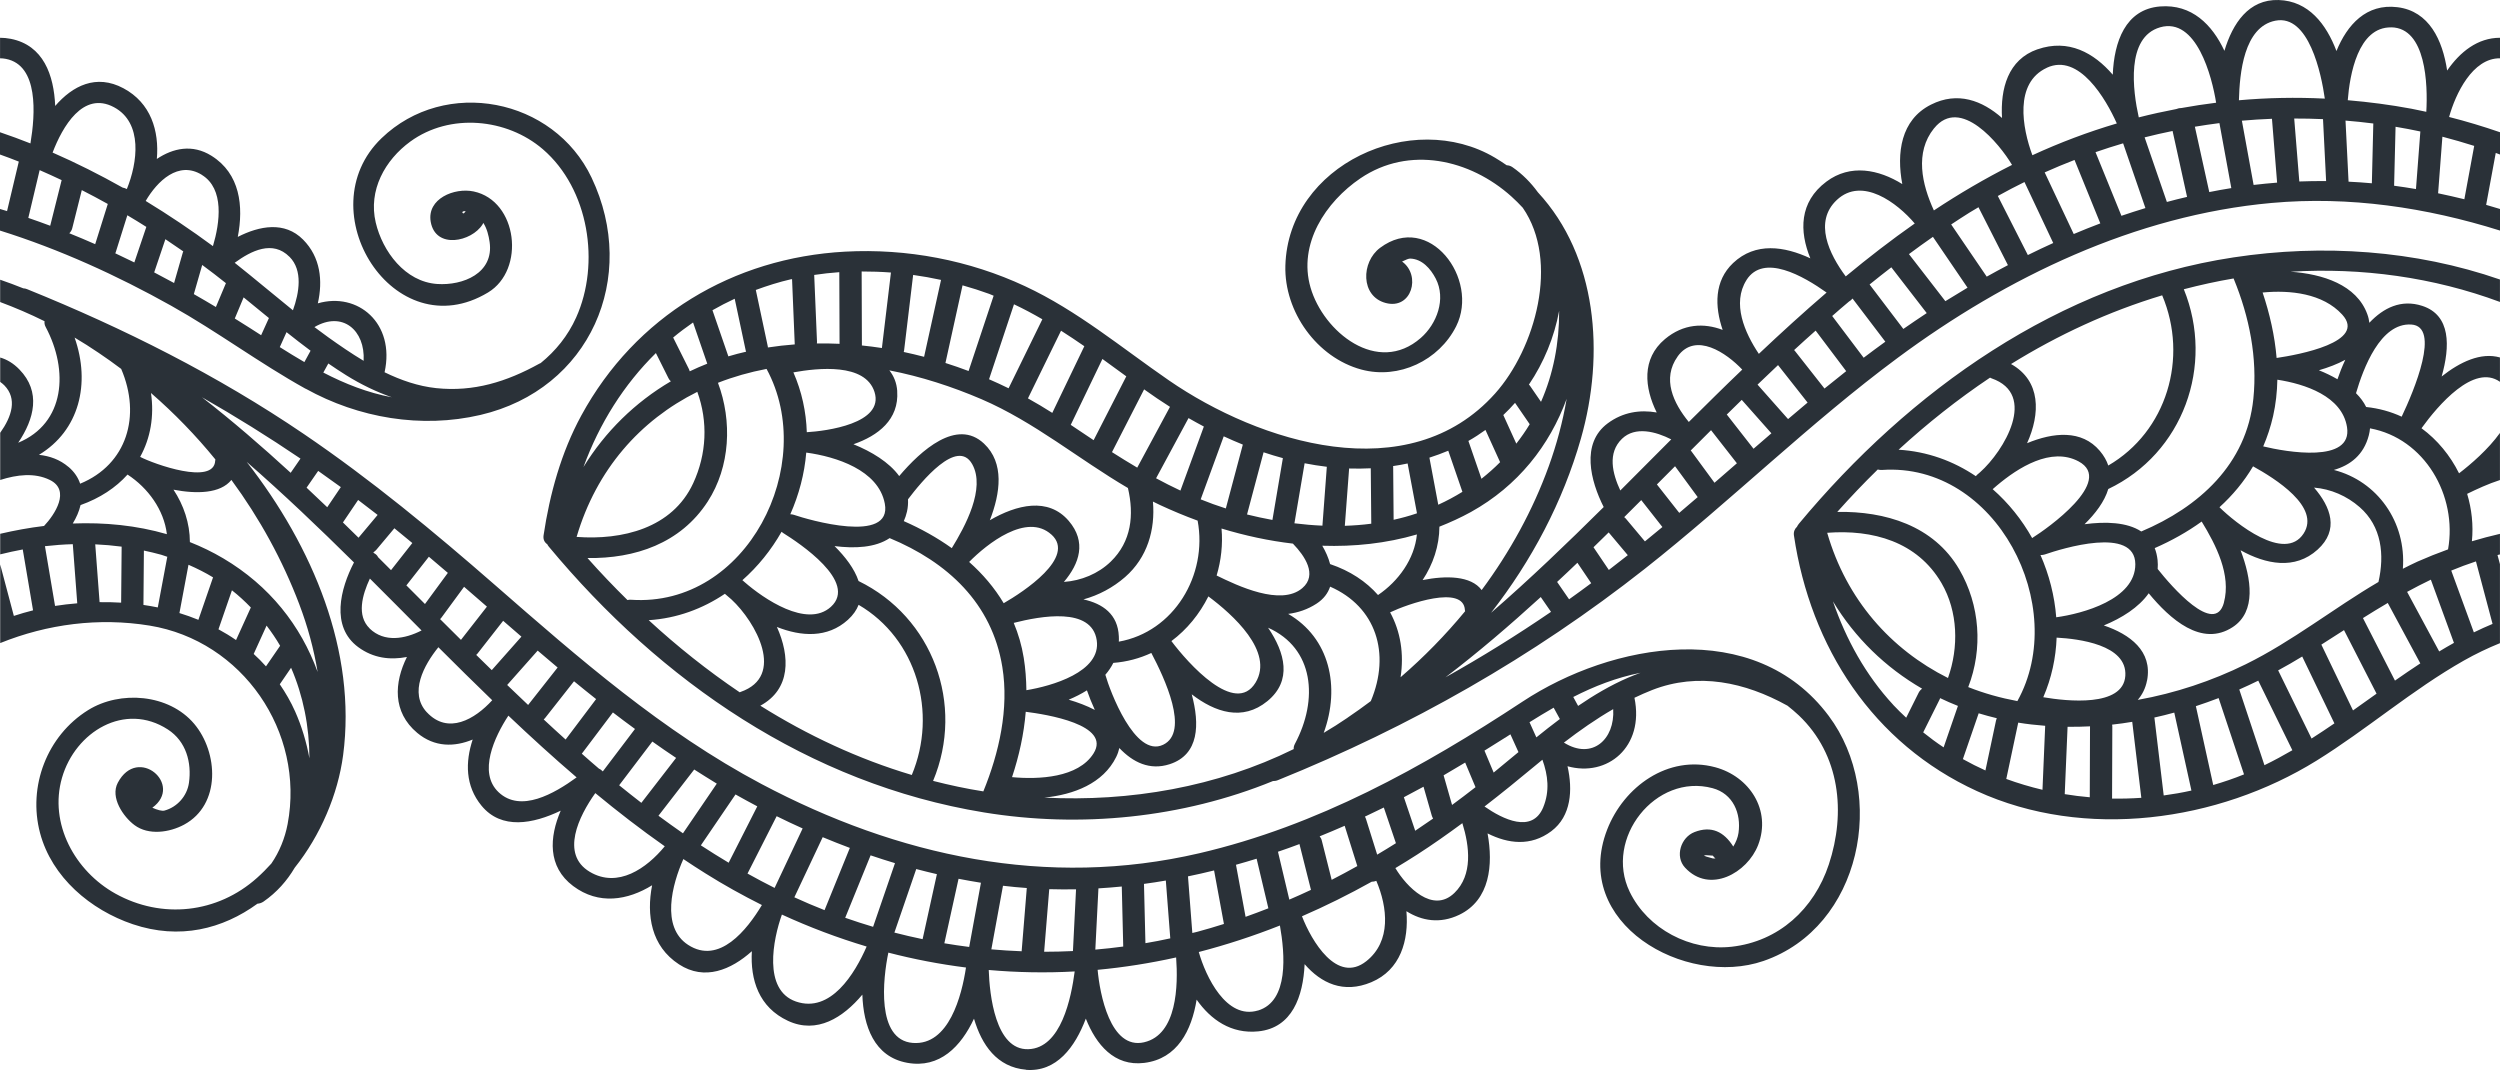 <svg width="250" height="107" viewBox="0 0 250 107" fill="none" xmlns="http://www.w3.org/2000/svg">
<path d="M179.864 52.411C179.789 52.501 179.739 52.591 179.699 52.677C179.474 52.883 179.339 53.179 179.394 53.55C181.049 64.723 187.304 74.356 197.693 79.109C208.462 84.043 221.787 82.181 231.651 76.067C236.706 72.93 241.221 68.98 246.4 66.049C247.565 65.391 248.765 64.814 249.995 64.317V56.421C249.915 56.115 249.83 55.809 249.75 55.503C249.83 55.483 249.915 55.462 249.995 55.442V53.384C249.05 53.605 248.115 53.846 247.19 54.127C247.35 52.511 247.17 50.9 246.715 49.384C247.695 48.907 248.825 48.38 249.995 48.004V43.295C248.835 44.922 247.07 46.443 245.905 47.331C245.02 45.554 243.745 43.993 242.15 42.824C243.8 40.535 247.39 36.333 249.995 38.181V35.746C248.09 35.204 246 36.193 244.165 37.648C245.02 34.637 245.09 31.515 242.22 30.586C240.116 29.903 238.346 30.782 236.936 32.278C236.901 32.007 236.846 31.73 236.736 31.434C235.671 28.473 232.256 27.394 229.056 27.173C236.146 26.736 243.35 27.725 249.995 30.195V27.951C241.52 25.014 232.266 24.387 223.367 25.737C205.928 28.378 190.954 39.059 179.864 52.406V52.411ZM201.103 36.404C205.818 33.482 210.862 31.148 216.217 29.532C218.872 35.811 216.662 43.16 210.827 46.553C210.667 46.061 210.392 45.574 209.982 45.087C208.167 42.939 205.318 43.235 202.708 44.319C204.038 41.373 204.113 38.09 201.103 36.404ZM214.707 68.056C215.272 65.105 212.987 63.428 210.382 62.545C212.167 61.812 213.867 60.753 214.872 59.327C216.987 61.892 220.167 64.758 223.287 62.7C225.636 61.15 225.146 57.887 224.057 55.026C226.586 56.431 229.491 57.019 231.761 54.961C233.926 52.998 233.096 50.719 231.406 48.761C233.076 48.892 234.691 49.6 235.961 50.709C238.181 52.642 238.461 55.493 237.846 58.198C233.356 60.828 229.271 64.111 224.577 66.425C221.167 68.106 217.522 69.316 213.777 69.989C214.222 69.467 214.552 68.839 214.702 68.051L214.707 68.056ZM204.328 69.723C205.158 67.805 205.588 65.787 205.663 63.76C205.673 63.76 205.678 63.765 205.688 63.765C207.808 63.88 212.742 64.457 212.532 67.585C212.317 70.742 206.673 70.124 204.328 69.723ZM205.623 61.732C205.458 59.583 204.913 57.47 204.048 55.503C204.193 55.508 204.338 55.493 204.478 55.447C206.168 54.865 213.517 52.576 213.532 56.421C213.547 59.95 208.232 61.37 205.633 61.727C205.633 61.727 205.628 61.727 205.623 61.727V61.732ZM230.361 53.354C228.466 56.271 223.527 52.285 221.947 50.724C223.262 49.529 224.397 48.169 225.306 46.633C227.491 47.843 232.086 50.694 230.361 53.354ZM222.392 60.266C221.477 63.644 217.122 58.615 215.767 56.898C215.787 56.607 215.792 56.311 215.757 55.999C215.707 55.558 215.612 55.161 215.472 54.81C217.157 54.072 218.737 53.189 220.167 52.155C221.602 54.499 223.137 57.5 222.387 60.266H222.392ZM203.218 53.811C202.183 51.964 200.843 50.297 199.268 48.917C199.403 48.807 199.538 48.691 199.673 48.566C201.828 46.744 205.113 44.676 207.853 46.136C211.507 48.094 204.648 52.903 203.303 53.746C203.273 53.766 203.248 53.786 203.218 53.811ZM189.859 44.972C192.733 42.337 195.788 39.917 199.003 37.764C199.053 37.789 199.098 37.814 199.153 37.834C203.788 39.445 200.408 45.087 198.008 47.225C197.913 47.306 197.808 47.391 197.718 47.471C197.663 47.517 197.623 47.567 197.583 47.617C195.343 46.106 192.728 45.142 189.859 44.972ZM183.729 51.191C185.029 49.73 186.379 48.315 187.774 46.95C187.904 46.985 188.049 47.005 188.204 46.995C199.628 46.212 206.998 60.648 201.738 70.109C200.038 69.793 198.393 69.331 196.823 68.709C198.303 64.879 198.008 60.517 195.928 56.943C193.373 52.546 188.494 51.106 183.729 51.191ZM182.719 53.279C187.264 52.933 191.728 54.157 194.153 58.313C195.808 61.16 195.888 64.733 194.798 67.8C189.084 64.939 184.644 59.965 182.719 53.279ZM189.329 70.491C186.569 67.509 184.604 63.94 183.294 60.136C185.499 63.785 188.539 66.741 192.213 68.869C192.073 68.97 191.953 69.095 191.868 69.266C191.453 70.099 191.034 70.938 190.619 71.771C190.179 71.354 189.739 70.942 189.329 70.496V70.491ZM192.318 73.241C192.868 72.142 193.413 71.043 193.963 69.944C193.988 69.898 193.998 69.858 194.013 69.813C194.593 70.094 195.183 70.35 195.793 70.591C195.318 71.977 194.843 73.357 194.363 74.737C193.658 74.27 192.978 73.768 192.318 73.236V73.241ZM196.288 75.912C196.813 74.386 197.338 72.86 197.868 71.329C198.463 71.51 199.063 71.675 199.678 71.821C199.648 71.891 199.623 71.966 199.603 72.047C199.248 73.713 198.893 75.38 198.543 77.046C197.778 76.7 197.028 76.323 196.293 75.912H196.288ZM200.628 77.894C201.028 76.017 201.428 74.14 201.823 72.263C202.718 72.413 203.618 72.508 204.518 72.579C204.428 74.712 204.338 76.845 204.248 78.979C203.018 78.688 201.808 78.326 200.623 77.894H200.628ZM206.473 79.42C206.568 77.172 206.663 74.928 206.758 72.679C207.508 72.689 208.253 72.674 209.002 72.634L208.977 79.727C208.137 79.656 207.308 79.551 206.478 79.415L206.473 79.42ZM211.207 79.852C211.217 77.453 211.227 75.053 211.232 72.654C211.232 72.584 211.222 72.524 211.212 72.463C211.887 72.388 212.562 72.298 213.227 72.182C213.227 72.192 213.227 72.202 213.227 72.212C213.527 74.732 213.832 77.257 214.132 79.782C213.157 79.847 212.177 79.877 211.202 79.857L211.207 79.852ZM216.372 79.551C216.062 76.971 215.757 74.396 215.447 71.816C215.447 71.796 215.437 71.776 215.432 71.756C216.102 71.605 216.767 71.444 217.427 71.259C217.997 73.859 218.572 76.459 219.142 79.054C218.222 79.26 217.302 79.42 216.367 79.546L216.372 79.551ZM221.322 78.497C220.747 75.872 220.167 73.241 219.587 70.616C220.352 70.365 221.112 70.094 221.862 69.808C222.707 72.348 223.557 74.893 224.402 77.438C223.397 77.849 222.367 78.196 221.322 78.502V78.497ZM226.446 76.524C225.606 73.999 224.766 71.475 223.927 68.95C224.567 68.669 225.201 68.373 225.826 68.066C226.961 70.385 228.096 72.704 229.236 75.023C228.321 75.555 227.396 76.057 226.446 76.519V76.524ZM231.156 73.854C230.041 71.58 228.931 69.311 227.816 67.037C228.631 66.596 229.436 66.134 230.221 65.652C231.296 67.881 232.366 70.109 233.441 72.338C232.686 72.855 231.926 73.362 231.156 73.854ZM235.301 71.043C234.246 68.849 233.191 66.656 232.136 64.462C232.896 63.975 233.651 63.494 234.401 63.012C235.486 65.13 236.571 67.248 237.656 69.366C236.871 69.928 236.091 70.486 235.301 71.043ZM242.03 66.34C241.181 66.897 240.336 67.474 239.496 68.061C238.431 65.978 237.361 63.89 236.296 61.807C237.121 61.29 237.941 60.783 238.776 60.296C239.861 62.314 240.946 64.327 242.035 66.345L242.03 66.34ZM243.92 65.145C242.85 63.157 241.78 61.175 240.711 59.187C241.49 58.76 242.28 58.354 243.085 57.967C243.855 60.07 244.625 62.178 245.395 64.287C244.9 64.563 244.41 64.849 243.92 65.145ZM249.26 62.389C248.625 62.655 248 62.936 247.385 63.238C246.63 61.18 245.88 59.117 245.125 57.059C245.93 56.727 246.75 56.416 247.595 56.14C248.15 58.223 248.7 60.306 249.255 62.389H249.26ZM244.81 54.935C243.77 55.312 242.75 55.718 241.76 56.155C241.261 56.376 240.776 56.632 240.286 56.878C240.646 52.2 237.736 48.114 233.386 46.995C235.041 46.518 236.371 45.489 236.881 43.536C236.946 43.295 236.981 43.059 237.001 42.834C242.47 43.842 245.76 49.565 244.805 54.94L244.81 54.935ZM226.321 44.641C226.731 43.687 227.066 42.678 227.311 41.604C227.581 40.409 227.711 39.194 227.736 37.97C230.481 38.396 234.206 39.606 234.701 42.708C235.286 46.372 228.606 45.193 226.326 44.641H226.321ZM240.171 41.669C239.076 41.162 237.881 40.831 236.616 40.7C236.371 40.198 236.021 39.736 235.601 39.32C236.321 36.87 238.026 32.258 241.126 32.453C244.1 32.639 241.415 39.049 240.166 41.669H240.171ZM233.746 37.925C233.156 37.583 232.531 37.282 231.891 37.026C232.816 36.755 233.736 36.414 234.531 35.977C234.216 36.645 233.956 37.307 233.746 37.925ZM234.221 31.459C236.726 34.205 229.856 35.475 227.661 35.796C227.476 33.573 226.966 31.354 226.261 29.251C229.011 28.99 232.276 29.331 234.221 31.459ZM223.387 27.916C224.936 31.695 225.756 35.786 225.336 39.872C224.667 46.432 219.882 50.719 214.127 53.148C212.697 52.205 210.542 52.145 208.457 52.421C209.532 51.367 210.452 50.162 210.827 48.902C218.302 45.338 221.477 36.554 218.382 28.925C220.017 28.498 221.672 28.131 223.362 27.845C223.372 27.87 223.372 27.891 223.382 27.916H223.387ZM102.589 106.982C105.659 107.238 107.514 104.693 108.583 101.862C109.608 104.457 111.433 106.661 114.423 106.29C117.748 105.883 119.163 103.032 119.663 99.965C121.083 101.978 123.118 103.408 125.822 103.137C129.227 102.796 130.312 99.639 130.462 96.416C132.107 98.309 134.332 99.393 137.127 98.223C140.062 96.993 140.887 94.032 140.642 91.121C142.176 92.084 143.991 92.406 145.921 91.482C149.011 90.001 149.326 86.463 148.756 83.341C150.806 84.37 153.066 84.666 155.131 83.12C157.136 81.614 157.286 78.984 156.751 76.624C160.72 77.739 164.46 74.702 163.445 69.778C164.025 69.502 164.615 69.236 165.22 69C169.825 67.203 174.51 68.227 178.704 70.546C178.714 70.551 178.729 70.556 178.739 70.561C179.134 70.872 179.519 71.198 179.889 71.545C184.009 75.47 184.604 81.247 182.884 86.443C181.404 90.915 177.869 94.147 173.165 94.674C169.045 95.136 164.78 92.913 162.97 89.183C160.39 83.853 165.565 77.287 171.26 78.818C173.31 79.37 174.13 81.343 173.85 83.295C173.78 83.767 173.585 84.239 173.325 84.661C173.325 84.661 173.325 84.656 173.325 84.651C172.395 83.17 171.14 82.552 169.455 83.205C168.08 83.732 167.47 85.644 168.5 86.759C170.97 89.434 174.745 87.281 175.814 84.5C177.159 80.996 174.929 77.643 171.525 76.725C166.8 75.455 162.375 78.677 160.715 82.964C157.096 92.31 168.515 98.8 176.354 96.095C186.159 92.712 188.749 79.451 182.869 71.585C175.454 61.666 161.18 64.277 152.266 70.154C142.236 76.76 131.717 82.578 119.938 85.323C104.709 88.872 89.775 85.624 76.14 78.396C66.271 73.161 57.882 65.823 49.512 58.514C43.382 53.163 37.128 47.983 30.393 43.406C21.749 37.528 12.379 32.825 2.705 28.915C2.575 28.859 2.45 28.839 2.33 28.834C1.565 28.523 0.795 28.242 0.015 27.971V30.204C1.525 30.767 3.01 31.404 4.455 32.122C4.43 32.298 4.455 32.493 4.565 32.694C6.89 37.051 6.51 42.332 1.82 44.274C3.43 41.885 4.12 39.184 1.94 36.946C1.335 36.323 0.69 35.947 0.02 35.751V38.191C0.16 38.291 0.3 38.401 0.435 38.537C1.74 39.877 1.19 41.634 0.02 43.28V47.998C1.7 47.461 3.465 47.251 4.98 47.993C7.095 49.028 5.47 51.467 4.405 52.596C2.93 52.772 1.465 53.043 0.02 53.379V55.437C0.765 55.252 1.52 55.086 2.275 54.946C2.62 56.973 2.96 59.006 3.305 61.034C2.655 61.195 2.015 61.385 1.385 61.591C0.93 59.875 0.475 58.163 0.02 56.446V64.307C4.74 62.404 9.884 61.732 14.964 62.56C24.248 64.076 30.503 73.191 28.763 82.402C28.493 83.822 27.943 85.178 27.138 86.352C26.698 86.839 26.228 87.316 25.718 87.773C21.739 91.347 16.179 91.939 11.544 89.364C7.505 87.12 4.875 82.367 6.2 77.779C7.53 73.171 12.489 70.159 16.789 72.95C18.614 74.135 19.184 76.248 18.894 78.291C18.704 79.611 17.714 80.715 16.449 81.057C16.194 81.127 15.719 80.991 15.234 80.771C18.384 78.487 13.779 74.491 11.779 78.276C10.999 79.752 12.339 81.684 13.444 82.507C14.859 83.566 16.964 83.245 18.404 82.467C22.124 80.459 21.824 75.234 19.419 72.383C16.894 69.391 12.014 69.015 8.809 71.013C4.695 73.573 2.77 78.647 4.005 83.3C5.185 87.743 9.069 91 13.279 92.421C17.964 94.002 22.264 92.903 25.748 90.368C25.948 90.358 26.153 90.293 26.348 90.162C27.683 89.238 28.703 88.074 29.473 86.769C32.063 83.516 33.793 79.435 34.313 75.51C35.678 65.17 31.308 54.694 24.669 46.187C28.358 49.404 31.908 52.792 35.398 56.245C34.038 58.861 33.038 62.66 35.823 64.713C37.328 65.823 39.028 66.023 40.693 65.697C39.423 68.247 39.223 71.194 41.722 73.287C43.462 74.742 45.447 74.707 47.267 73.954C46.527 76.203 46.517 78.582 48.152 80.57C50.147 82.999 53.307 82.392 56.072 81.067C54.937 83.712 54.732 86.663 57.312 88.601C59.876 90.528 62.781 90.026 65.211 88.526C64.631 91.512 65.106 94.614 67.901 96.436C70.461 98.103 73.106 96.983 75.186 95.121C75.02 97.977 75.876 100.728 78.805 102.088C81.695 103.428 84.31 101.762 86.235 99.463C86.34 102.59 87.405 105.677 90.715 106.279C93.979 106.877 96.109 104.628 97.399 101.867C98.169 104.477 99.684 106.726 102.614 106.972L102.589 106.982ZM171.285 85.564C171.36 85.68 171.45 85.77 171.545 85.845C171.46 85.845 171.375 85.845 171.29 85.845C170.135 85.549 170.13 85.459 171.285 85.564ZM114.413 104.227C111.018 105.01 109.973 99.343 109.763 96.983C112.418 96.733 115.038 96.316 117.613 95.744C117.818 98.534 117.723 103.464 114.408 104.227H114.413ZM125.797 101.049C122.633 101.998 120.568 97.646 119.878 95.201C122.638 94.484 125.342 93.6 127.992 92.551C128.492 95.392 128.907 100.121 125.797 101.054V101.049ZM114.398 88.39C115.128 88.295 115.853 88.179 116.583 88.054C116.728 89.981 116.878 91.909 117.028 93.836C116.203 94.017 115.378 94.178 114.543 94.318C114.498 92.34 114.448 90.363 114.398 88.385V88.39ZM112.323 94.654C111.398 94.78 110.468 94.88 109.533 94.961C109.638 92.923 109.738 90.88 109.843 88.837C110.623 88.792 111.403 88.726 112.178 88.651C112.228 90.654 112.278 92.652 112.323 94.654ZM118.798 87.637C119.673 87.457 120.543 87.261 121.408 87.045C121.738 88.827 122.063 90.614 122.393 92.396C121.508 92.677 120.613 92.943 119.713 93.184C119.553 93.229 119.393 93.259 119.233 93.299C119.088 91.412 118.943 89.519 118.798 87.632V87.637ZM93.689 87.416C93.209 89.585 92.734 91.748 92.26 93.916C91.314 93.721 90.375 93.5 89.44 93.259C90.17 91.141 90.9 89.023 91.624 86.904C92.309 87.085 92.999 87.256 93.689 87.416ZM95.854 87.878C96.599 88.024 97.344 88.154 98.094 88.275C97.704 90.413 97.309 92.551 96.919 94.695C96.089 94.589 95.259 94.469 94.434 94.328C94.909 92.18 95.379 90.031 95.854 87.883V87.878ZM100.304 88.576C101.094 88.671 101.889 88.746 102.679 88.802C102.509 90.91 102.339 93.018 102.164 95.126C101.154 95.086 100.144 95.026 99.134 94.936C99.524 92.817 99.914 90.694 100.299 88.576H100.304ZM104.919 88.917C105.814 88.942 106.709 88.947 107.604 88.932C107.499 90.99 107.394 93.048 107.294 95.106C106.334 95.151 105.374 95.176 104.414 95.176C104.584 93.088 104.754 91.005 104.924 88.917H104.919ZM136.637 96.115C133.697 98.444 131.147 94.077 130.197 91.628C132.572 90.599 134.892 89.444 137.167 88.174C137.327 88.174 137.487 88.139 137.632 88.084C138.762 90.739 139.142 94.127 136.637 96.115ZM145.441 89.294C143.261 91.402 140.642 88.661 139.537 86.809C140.277 86.362 141.017 85.91 141.746 85.439C143.281 84.45 144.771 83.396 146.236 82.317C146.956 84.636 147.296 87.497 145.441 89.294ZM154.326 80.725C153.231 83.381 150.286 81.93 148.451 80.65C150.146 79.34 151.806 77.995 153.451 76.624C153.711 76.404 153.976 76.193 154.241 75.972C154.801 77.523 154.986 79.109 154.326 80.72V80.725ZM156.391 74.26C157.971 73.046 159.6 71.906 161.32 70.912C161.505 73.944 159.205 76.027 156.391 74.26ZM157.326 69.698C159.43 68.624 161.63 67.76 164.055 67.278C163.635 67.429 163.215 67.594 162.795 67.775C161.035 68.538 159.39 69.512 157.811 70.591C157.651 70.295 157.486 69.994 157.326 69.698ZM155.366 70.767C155.571 71.143 155.781 71.52 155.986 71.901C155.191 72.499 154.406 73.111 153.636 73.738C153.406 73.231 153.181 72.729 152.951 72.222C153.756 71.721 154.556 71.229 155.366 70.767ZM150.496 73.784C150.681 73.668 150.861 73.553 151.041 73.432C151.311 74.024 151.576 74.617 151.846 75.209C151.016 75.897 150.196 76.584 149.366 77.257C149.061 76.524 148.751 75.796 148.446 75.063C149.131 74.637 149.816 74.21 150.496 73.778V73.784ZM146.516 76.253C146.861 77.071 147.206 77.894 147.551 78.718C146.776 79.32 145.996 79.917 145.206 80.495C144.926 79.506 144.641 78.522 144.361 77.533C145.086 77.111 145.801 76.685 146.521 76.253H146.516ZM142.351 78.667C142.626 79.636 142.901 80.6 143.181 81.569C143.211 81.674 143.261 81.769 143.311 81.855C142.716 82.271 142.121 82.678 141.521 83.075C141.142 81.955 140.767 80.841 140.387 79.722C141.047 79.375 141.701 79.029 142.351 78.672V78.667ZM136.487 81.664C137.122 81.368 137.752 81.062 138.382 80.751C138.787 81.94 139.187 83.13 139.592 84.319C138.972 84.711 138.347 85.092 137.717 85.464C137.342 84.279 136.972 83.09 136.602 81.905C136.572 81.815 136.537 81.739 136.492 81.664H136.487ZM131.967 83.632C132.807 83.295 133.637 82.939 134.467 82.578C134.887 83.918 135.307 85.263 135.732 86.608C134.882 87.08 134.032 87.542 133.167 87.984C132.837 86.674 132.507 85.358 132.177 84.048C132.137 83.883 132.062 83.747 131.967 83.637V83.632ZM127.802 85.173C128.522 84.927 129.237 84.676 129.952 84.405C129.952 84.415 129.952 84.425 129.952 84.435C130.332 85.951 130.717 87.472 131.097 88.987C130.382 89.324 129.657 89.65 128.932 89.961C128.552 88.365 128.177 86.769 127.797 85.173H127.802ZM123.593 86.478C124.283 86.287 124.973 86.081 125.662 85.87C126.052 87.522 126.447 89.178 126.837 90.83C126.082 91.126 125.322 91.412 124.558 91.683C124.238 89.946 123.918 88.214 123.598 86.478H123.593ZM89.5 86.312C88.77 88.435 88.04 90.558 87.31 92.682C86.375 92.406 85.445 92.1 84.52 91.778L87.06 85.534C87.87 85.81 88.685 86.071 89.505 86.317L89.5 86.312ZM84.985 84.791C84.145 86.864 83.3 88.942 82.455 91.015C81.435 90.619 80.43 90.182 79.435 89.73L82.27 83.717C83.17 84.094 84.075 84.45 84.985 84.791ZM80.265 82.844C79.33 84.826 78.395 86.809 77.46 88.792C76.545 88.335 75.645 87.853 74.751 87.356C75.721 85.444 76.695 83.531 77.665 81.619C78.525 82.046 79.39 82.452 80.265 82.844ZM75.731 80.63C74.775 82.512 73.821 84.39 72.866 86.272C71.926 85.71 71.001 85.132 70.086 84.535L73.551 79.445C74.27 79.852 75.001 80.249 75.731 80.635V80.63ZM71.681 78.361C70.551 80.018 69.426 81.674 68.296 83.331C67.471 82.758 66.656 82.171 65.846 81.574C67.036 80.033 68.231 78.492 69.421 76.951C70.171 77.423 70.916 77.904 71.676 78.361H71.681ZM67.611 75.791L64.136 80.284C63.391 79.707 62.651 79.124 61.916 78.527C63.021 77.071 64.131 75.611 65.236 74.155C66.021 74.712 66.806 75.259 67.611 75.791ZM63.496 72.9L60.281 77.141C60.171 77.031 60.051 76.931 59.896 76.865C59.316 76.379 58.752 75.872 58.181 75.37C59.216 73.994 60.251 72.619 61.291 71.244C62.016 71.806 62.756 72.353 63.496 72.895V72.9ZM59.611 69.909L56.562 73.954C55.822 73.292 55.097 72.619 54.372 71.946C54.422 71.901 54.467 71.861 54.507 71.806C55.472 70.581 56.437 69.356 57.402 68.127C58.132 68.729 58.871 69.321 59.611 69.909ZM55.762 66.751C54.777 68.001 53.797 69.251 52.812 70.496C52.107 69.833 51.412 69.166 50.717 68.498C51.732 67.349 52.752 66.204 53.767 65.06C54.432 65.627 55.097 66.189 55.762 66.751ZM44.787 57.285C44.022 58.324 43.262 59.363 42.497 60.402C41.877 59.779 41.252 59.157 40.633 58.534C40.648 58.519 40.668 58.504 40.678 58.489C41.413 57.551 42.153 56.612 42.887 55.673C43.522 56.205 44.152 56.742 44.782 57.285H44.787ZM6.85 46.694C5.99 45.961 4.98 45.599 3.895 45.484C7.925 43.059 9.079 38.366 7.46 33.758C8.27 34.24 9.069 34.742 9.849 35.274C10.624 35.791 11.374 36.333 12.119 36.891C14.134 41.589 12.699 46.443 8.015 48.37C7.815 47.768 7.445 47.195 6.85 46.688V46.694ZM4.49 54.619C5.42 54.514 6.35 54.444 7.28 54.418C7.43 56.386 7.575 58.359 7.725 60.331C6.98 60.392 6.235 60.477 5.505 60.592C5.17 58.605 4.83 56.612 4.495 54.619H4.49ZM9.529 54.434C10.409 54.474 11.289 54.549 12.164 54.664C12.149 56.532 12.129 58.399 12.114 60.266C11.399 60.221 10.679 60.206 9.959 60.216C9.814 58.288 9.669 56.361 9.524 54.434H9.529ZM14.344 60.497C14.344 60.497 14.344 60.477 14.344 60.467L14.389 55.056C14.974 55.181 15.554 55.317 16.129 55.477C16.334 55.538 16.529 55.613 16.729 55.678C16.414 57.365 16.094 59.056 15.779 60.743C15.304 60.648 14.824 60.562 14.339 60.492L14.344 60.497ZM17.944 61.3C18.244 59.694 18.549 58.083 18.849 56.476C19.709 56.853 20.534 57.264 21.304 57.736C20.814 59.152 20.329 60.567 19.839 61.983C19.219 61.732 18.589 61.501 17.939 61.305L17.944 61.3ZM21.844 62.926C21.844 62.926 21.849 62.916 21.854 62.911C22.299 61.616 22.744 60.321 23.194 59.031C23.869 59.558 24.494 60.141 25.084 60.748C24.593 61.832 24.099 62.921 23.604 64.006C23.039 63.614 22.454 63.258 21.849 62.931L21.844 62.926ZM25.369 65.396C25.799 64.452 26.228 63.504 26.658 62.56C27.148 63.208 27.608 63.875 28.013 64.578C27.543 65.266 27.068 65.953 26.598 66.636C26.208 66.199 25.799 65.787 25.369 65.396ZM30.948 75.862C30.648 74.2 30.158 72.599 29.518 71.158C29.078 70.169 28.553 69.271 27.978 68.428L29.108 66.776C30.313 69.557 30.938 72.644 30.943 75.862H30.948ZM29.943 60.467C30.763 62.625 31.383 64.899 31.763 67.198C30.088 62.57 26.958 58.575 22.324 55.834C21.244 55.196 20.129 54.659 18.989 54.208C18.984 52.315 18.369 50.513 17.349 48.967C19.644 49.409 22.039 49.369 23.139 47.993C25.948 51.813 28.258 56.01 29.943 60.462V60.467ZM16.694 53.419C13.654 52.536 10.469 52.225 7.275 52.35C7.635 51.763 7.91 51.141 8.055 50.508C9.999 49.816 11.579 48.767 12.754 47.456C14.799 48.792 16.394 50.97 16.689 53.419H16.694ZM14.014 45.69C15.049 43.817 15.434 41.624 15.099 39.3C17.434 41.328 19.589 43.551 21.539 45.946C21.529 45.986 21.519 46.031 21.519 46.076C21.389 48.561 15.374 46.397 14.019 45.69H14.014ZM20.174 39.711C23.539 41.634 26.833 43.682 30.048 45.86C29.723 46.332 29.393 46.809 29.068 47.281C26.193 44.645 23.249 42.096 20.174 39.706V39.711ZM30.658 48.767C31.043 48.204 31.428 47.647 31.818 47.09C32.578 47.622 33.333 48.164 34.083 48.711C33.628 49.384 33.178 50.056 32.723 50.724C32.038 50.066 31.353 49.414 30.658 48.767ZM34.293 52.245C34.798 51.497 35.308 50.744 35.813 49.996C36.468 50.488 37.118 50.99 37.763 51.492C37.128 52.25 36.488 53.008 35.853 53.771C35.333 53.259 34.813 52.752 34.293 52.245ZM37.798 55.698C37.723 55.543 37.593 55.417 37.423 55.327C37.393 55.297 37.363 55.267 37.328 55.237C37.433 55.166 37.538 55.091 37.623 54.991C38.228 54.268 38.833 53.545 39.438 52.827C40.043 53.314 40.638 53.806 41.233 54.303C40.523 55.206 39.813 56.11 39.103 57.014C38.668 56.577 38.233 56.14 37.793 55.703L37.798 55.698ZM36.968 62.846C35.643 61.561 36.223 59.498 36.988 57.857C38.718 59.578 40.438 61.315 42.157 63.047C40.488 63.9 38.438 64.272 36.963 62.851L36.968 62.846ZM44.012 61.913C44.062 61.867 44.112 61.812 44.152 61.752C44.902 60.728 45.652 59.704 46.407 58.68C47.167 59.343 47.932 60 48.692 60.663C47.827 61.772 46.962 62.876 46.097 63.986C45.402 63.298 44.707 62.605 44.012 61.913ZM50.312 62.078C50.922 62.605 51.532 63.137 52.142 63.664C51.152 64.779 50.167 65.893 49.177 67.012C48.657 66.505 48.137 65.998 47.622 65.491C47.667 65.451 47.712 65.411 47.752 65.356L50.317 62.078H50.312ZM42.682 71.229C40.883 69.286 42.392 66.51 43.837 64.723C45.622 66.505 47.412 68.277 49.222 70.024C47.492 71.921 44.807 73.507 42.682 71.224V71.229ZM49.857 79.22C47.777 77.252 49.452 73.678 50.837 71.565C53.067 73.678 55.332 75.746 57.661 77.739C55.427 79.36 52.067 81.308 49.857 79.22ZM58.971 87.18C56.022 85.419 57.886 81.609 59.531 79.31C61.776 81.167 64.081 82.949 66.476 84.63C64.671 86.829 61.786 88.862 58.971 87.18ZM68.806 94.484C66.066 92.702 67.216 88.425 68.336 85.906C69.071 86.397 69.806 86.879 70.556 87.346C72.386 88.496 74.27 89.54 76.19 90.503C74.716 92.963 71.921 96.517 68.806 94.484ZM79.59 100.151C76.265 98.996 77.315 93.906 78.19 91.457C80.945 92.722 83.775 93.791 86.665 94.654C85.485 97.355 83.07 101.355 79.59 100.151ZM91.275 104.292C87.59 103.996 88.3 97.832 88.835 95.262C91.385 95.924 93.979 96.421 96.599 96.752C96.179 99.533 94.904 104.578 91.275 104.292ZM98.874 96.999C101.719 97.249 104.589 97.305 107.469 97.144C107.124 99.749 106.129 104.819 102.829 104.919C99.529 105.025 98.954 99.443 98.874 96.999ZM30.573 38.873C35.863 41.809 42.142 42.874 48.047 41.493C58.992 38.933 63.901 27.745 59.156 17.761C55.372 9.8 44.532 7.682 38.153 13.821C30.673 21.019 39.383 34.928 48.807 29.246C52.562 26.982 51.772 20.085 47.372 19.147C45.447 18.735 42.667 19.869 43.072 22.183C43.557 24.954 47.167 24.176 48.252 22.445C48.287 22.394 48.307 22.339 48.332 22.289C48.697 22.856 48.867 23.549 48.962 24.206C49.407 27.328 46.292 28.573 43.717 28.398C40.508 28.182 38.253 25.14 37.573 22.254C36.813 19.031 38.493 16.005 41.038 14.152C44.982 11.281 50.677 11.823 54.287 14.925C58.901 18.896 60.046 26.355 57.617 31.745C56.792 33.583 55.557 35.099 54.067 36.308C54.022 36.328 53.977 36.343 53.932 36.368C50.667 38.175 47.367 39.209 43.617 38.813C41.822 38.622 40.098 38.025 38.458 37.227C39.543 32.318 35.768 29.171 31.783 30.335C32.293 28.081 32.058 25.722 30.308 23.96C28.463 22.098 25.938 22.585 23.779 23.689C24.369 20.632 24.019 17.365 21.139 15.573C19.234 14.388 17.309 14.81 15.684 15.894C15.929 13.088 15.089 10.292 12.344 8.827C9.609 7.366 7.255 8.586 5.52 10.594C5.39 7.507 4.345 4.525 1.075 3.882C0.705 3.812 0.35 3.777 0.005 3.777V5.83C0.2 5.83 0.395 5.85 0.6 5.89C3.87 6.538 3.535 11.417 3.045 14.343C2.04 13.941 1.025 13.575 0 13.224V15.452C0.63 15.678 1.255 15.909 1.88 16.16C1.49 17.811 1.1 19.458 0.705 21.109C0.47 21.034 0.235 20.969 0 20.898V23.057C5.955 24.924 11.704 27.544 17.114 30.571C21.714 33.146 25.958 36.323 30.563 38.878L30.573 38.873ZM46.567 21.114C46.517 21.165 46.472 21.225 46.432 21.29C46.317 21.471 45.992 21.084 46.567 21.114ZM34.618 37.523C36.123 38.462 37.648 39.189 39.183 39.727C36.758 39.275 34.503 38.381 32.333 37.257C32.498 36.956 32.663 36.65 32.833 36.348C33.418 36.75 34.013 37.146 34.618 37.523ZM27.978 34.712C28.203 34.215 28.428 33.718 28.653 33.216C29.448 33.849 30.248 34.471 31.058 35.073L30.438 36.208C29.608 35.726 28.788 35.224 27.973 34.707L27.978 34.712ZM36.363 36.082C35.128 35.344 33.943 34.526 32.818 33.723C32.353 33.392 31.898 33.051 31.443 32.709C34.238 31.068 36.533 33.015 36.363 36.082ZM26.893 31.801C26.633 32.373 26.373 32.945 26.113 33.522C25.738 33.282 25.363 33.041 24.988 32.8C24.488 32.478 23.984 32.167 23.479 31.851C23.774 31.143 24.069 30.44 24.363 29.738C25.203 30.425 26.048 31.113 26.888 31.801H26.893ZM28.953 25.682C30.298 27.037 29.928 29.271 29.293 31.028C27.343 29.457 25.433 27.835 23.469 26.279C25.123 25.07 27.273 23.99 28.948 25.682H28.953ZM20.194 17.495C22.444 18.891 21.999 22.244 21.294 24.613C19.124 23.012 16.879 21.501 14.569 20.095C15.719 18.123 17.844 16.03 20.194 17.49V17.495ZM5.26 15.257C6.24 12.687 8.3 9.068 11.394 10.719C14.319 12.28 13.749 16.296 12.684 18.906C12.554 18.835 12.409 18.785 12.264 18.76C9.989 17.48 7.65 16.301 5.26 15.257ZM2.83 21.792C3.21 20.201 3.585 18.605 3.965 17.013C4.705 17.335 5.435 17.666 6.165 18.012C5.78 19.533 5.4 21.054 5.02 22.575C4.295 22.304 3.57 22.043 2.835 21.792H2.83ZM6.935 23.323C7.07 23.187 7.175 23.027 7.225 22.821C7.545 21.551 7.865 20.281 8.18 19.011C9.054 19.458 9.919 19.915 10.779 20.396C10.359 21.737 9.939 23.077 9.519 24.417C8.664 24.041 7.8 23.674 6.935 23.328V23.323ZM11.529 25.326C11.544 25.291 11.564 25.26 11.574 25.22C11.959 23.985 12.349 22.756 12.734 21.526C13.374 21.902 14.004 22.294 14.634 22.69C14.234 23.875 13.834 25.06 13.434 26.244C12.804 25.933 12.169 25.627 11.529 25.331V25.326ZM15.414 27.243C15.414 27.243 15.424 27.223 15.429 27.208C15.799 26.114 16.169 25.014 16.539 23.92C17.139 24.322 17.739 24.728 18.329 25.14C18.314 25.18 18.294 25.22 18.279 25.26C17.989 26.274 17.699 27.288 17.409 28.302C16.749 27.941 16.079 27.584 15.414 27.238V27.243ZM20.219 26.495C21.024 27.082 21.809 27.695 22.594 28.317C22.594 28.327 22.584 28.337 22.579 28.347C22.249 29.13 21.919 29.918 21.589 30.701C20.859 30.265 20.124 29.833 19.384 29.412C19.664 28.443 19.939 27.469 20.219 26.5V26.495ZM203.753 4.927C200.788 5.956 200.028 8.887 200.203 11.798C198.228 10.061 195.773 9.113 193.098 10.463C190.069 11.984 189.644 15.312 190.229 18.409C187.879 16.948 185.039 16.361 182.634 18.168C179.904 20.216 179.934 23.137 181.034 25.833C178.434 24.623 175.549 24.191 173.315 26.299C171.41 28.101 171.465 30.631 172.265 32.99C170.385 32.278 168.34 32.368 166.495 33.909C164.135 35.887 164.45 38.783 165.67 41.247C164 40.956 162.295 41.207 160.78 42.327C158.056 44.339 159.06 48.119 160.37 50.704C156.706 54.338 152.991 57.912 149.106 61.28C153.161 56.085 156.291 50.172 158.09 43.862C160.505 35.405 159.72 25.632 153.791 19.232C153.091 18.268 152.246 17.41 151.246 16.717C151.056 16.587 150.861 16.532 150.671 16.526C150.291 16.265 149.906 16.009 149.496 15.769C141.187 10.839 128.822 16.481 128.537 26.565C128.407 31.178 131.697 35.761 136.137 36.956C139.892 37.965 143.906 36.047 145.621 32.619C147.976 27.901 142.911 21.119 138.007 24.784C136.107 26.204 136.042 29.617 138.557 30.295C141.177 31.003 142.131 27.534 140.207 26.154C140.567 25.973 140.877 25.853 141.012 25.858C142.211 25.888 143.066 26.882 143.571 27.855C144.631 29.898 143.681 32.393 142.081 33.793C137.757 37.578 132.332 33.186 131.052 28.749C129.792 24.387 132.572 20.186 136.042 17.832C140.912 14.534 147.001 15.929 151.141 19.649C151.546 20.01 151.916 20.387 152.276 20.773C155.991 26.144 153.516 34.868 149.511 39.35C140.857 49.023 125.917 44.259 116.888 38.035C112.168 34.782 107.739 31.063 102.509 28.623C96.919 26.013 90.675 24.829 84.51 25.165C73.291 25.777 63.541 31.62 58.132 41.548C56.117 45.248 54.977 49.389 54.357 53.535C54.297 53.952 54.462 54.248 54.727 54.423C54.767 54.504 54.812 54.584 54.877 54.659C66.076 68.142 80.9 78.376 98.394 81.242C108.044 82.823 118.223 81.81 127.297 78.105C127.452 78.11 127.622 78.085 127.792 78.015C140.997 72.679 153.286 65.702 164.48 56.883C173.11 50.077 180.954 42.316 189.789 35.771C200.683 27.7 213.542 21.526 227.151 20.296C234.926 19.593 242.62 20.743 250 23.057V20.898C249.54 20.763 249.08 20.617 248.615 20.487C248.935 18.755 249.255 17.023 249.575 15.292C249.72 15.342 249.855 15.402 250 15.452V13.224C248.325 12.646 246.63 12.134 244.91 11.698C245.545 9.399 247.25 5.8 250 5.83V3.777C247.76 3.777 245.995 5.198 244.715 7.055C244.255 4.018 242.925 1.112 239.746 0.72C236.626 0.334 234.716 2.482 233.646 5.102C232.631 2.427 230.866 0.093 227.861 0.002C224.867 -0.088 223.262 2.342 222.442 5.082C221.217 2.472 219.187 0.394 216.007 0.645C212.527 0.926 211.407 4.204 211.277 7.471C209.387 5.273 206.838 3.862 203.753 4.932V4.927ZM204.683 6.774C207.908 5.278 210.597 9.916 211.682 12.345C208.807 13.194 205.988 14.258 203.238 15.523C202.228 12.792 201.403 8.295 204.683 6.779V6.774ZM224.187 12.069C225.186 11.979 226.191 11.919 227.196 11.879C227.366 14.007 227.541 16.135 227.711 18.263C226.926 18.323 226.141 18.404 225.361 18.494C224.966 16.351 224.577 14.207 224.187 12.064V12.069ZM223.132 18.81C222.392 18.926 221.657 19.061 220.927 19.207C220.447 17.029 219.967 14.85 219.487 12.672C220.302 12.536 221.122 12.416 221.942 12.31C222.337 14.479 222.737 16.647 223.132 18.815V18.81ZM193.408 12.832C196.038 9.57 199.963 14.403 201.203 16.491C198.503 17.852 195.903 19.378 193.388 21.044C192.193 18.439 191.454 15.252 193.403 12.832H193.408ZM183.689 19.99C186.214 17.631 189.724 20.286 191.474 22.349C189.104 24.011 186.809 25.787 184.574 27.64C182.919 25.416 181.344 22.178 183.689 19.99ZM174.645 28.006C176.354 25.311 180.334 27.605 182.659 29.256C180.344 31.244 178.094 33.297 175.884 35.385C174.47 33.276 173.175 30.33 174.65 28.006H174.645ZM167.765 35.641C169.555 33.161 172.655 35.299 174.225 36.961C173.33 37.819 172.435 38.682 171.555 39.551C170.66 40.424 169.77 41.308 168.88 42.196C167.34 40.319 166.17 37.864 167.77 35.641H167.765ZM162.2 43.877C163.525 42.598 165.595 43.16 167.125 43.938C165.425 45.639 163.73 47.346 162.03 49.048C161.235 47.336 160.735 45.293 162.2 43.877ZM146.491 61.004C146.491 61.049 146.506 61.084 146.511 61.124C144.551 63.504 142.381 65.717 140.057 67.725C140.417 65.381 140.052 63.142 139.012 61.235C140.767 60.397 146.361 58.434 146.491 61.009V61.004ZM110.553 67.524C110.553 67.524 110.543 67.494 110.533 67.479C110.848 67.113 111.118 66.721 111.333 66.289C112.693 66.184 113.968 65.838 115.133 65.296C116.443 67.78 118.998 73.191 116.313 74.476C113.498 75.821 110.983 69.055 110.548 67.519L110.553 67.524ZM109.353 75.344C107.824 77.779 103.869 77.965 101.204 77.714C101.909 75.591 102.394 73.397 102.574 71.178C104.624 71.439 111.168 72.463 109.353 75.344ZM109.483 70.993C108.683 70.576 107.779 70.235 106.869 69.969C107.509 69.703 108.124 69.391 108.693 69.035C108.908 69.647 109.173 70.32 109.483 70.993ZM102.639 69.02C102.624 67.941 102.549 66.862 102.374 65.782C102.174 64.538 101.829 63.378 101.374 62.289C104.034 61.611 109.168 60.658 109.673 64.026C110.148 67.203 105.124 68.613 102.639 69.02ZM117.138 64.111C118.703 62.947 119.958 61.395 120.838 59.639C123.243 61.431 127.442 65.165 125.552 68.267C123.508 71.615 118.808 66.33 117.143 64.111H117.138ZM111.883 64.166C111.893 63.99 111.893 63.815 111.883 63.634C111.788 61.426 110.283 60.367 108.343 59.94C109.868 59.523 111.298 58.76 112.503 57.711C114.743 55.759 115.538 52.963 115.293 50.157C115.528 50.272 115.763 50.393 116.003 50.503C117.228 51.07 118.483 51.597 119.763 52.064C120.783 57.52 117.393 63.187 111.878 64.166H111.883ZM74.266 58.047C74.266 58.047 74.246 58.032 74.236 58.022C75.79 56.652 77.12 55.001 78.155 53.179C78.205 53.224 78.26 53.264 78.32 53.304C79.875 54.278 85.835 58.198 83.085 60.688C80.69 62.851 76.34 59.855 74.451 58.203C74.41 58.168 74.371 58.133 74.331 58.098C74.311 58.078 74.29 58.057 74.27 58.042L74.266 58.047ZM90.38 52.114C90.51 51.823 90.62 51.507 90.7 51.156C90.794 50.729 90.82 50.322 90.8 49.931C92.129 48.174 95.734 43.752 97.224 46.422C98.579 48.842 96.514 52.647 95.179 54.815C93.699 53.756 92.075 52.857 90.385 52.114H90.38ZM89.725 39.114C89.665 38.266 89.375 37.588 88.935 37.036C92.1 37.653 95.194 38.652 98.154 39.922C103.444 42.201 107.864 45.915 112.793 48.802C113.423 51.487 113.148 54.152 111.078 56.16C109.823 57.375 108.119 58.073 106.389 58.193C107.949 56.351 108.673 54.198 106.879 52.094C104.819 49.685 101.664 50.468 98.984 52.024C100.039 49.309 100.459 46.297 98.399 44.359C95.679 41.8 92.085 45.052 89.92 47.607C88.905 46.212 87.15 45.157 85.345 44.425C87.81 43.571 89.915 41.96 89.72 39.114H89.725ZM80.68 43.22C80.615 41.182 80.18 39.154 79.34 37.237C81.795 36.795 86.52 36.283 87.45 39.194C88.455 42.362 82.585 43.11 80.68 43.22ZM80.655 45.263C83.55 45.66 87.84 46.98 88.48 50.358C89.255 54.449 80.79 51.964 79.385 51.482C79.265 51.442 79.145 51.427 79.03 51.427C79.895 49.474 80.45 47.381 80.625 45.258C80.635 45.258 80.645 45.268 80.655 45.268V45.263ZM105.149 53.46C107.639 55.724 102.329 59.192 100.369 60.321C99.444 58.77 98.269 57.395 96.914 56.195C98.684 54.398 102.674 51.216 105.149 53.465V53.46ZM134.912 46.849C135.632 46.874 136.357 46.864 137.077 46.829C137.092 48.676 137.107 50.523 137.127 52.37C136.252 52.486 135.367 52.551 134.482 52.581C134.622 50.669 134.767 48.761 134.912 46.849ZM132.242 52.566C131.307 52.526 130.372 52.446 129.442 52.33C129.782 50.333 130.122 48.33 130.462 46.327C131.202 46.473 131.942 46.588 132.682 46.678C132.537 48.641 132.387 50.604 132.242 52.566ZM139.312 46.658C139.312 46.658 139.312 46.623 139.307 46.608C139.792 46.538 140.277 46.453 140.762 46.347C141.072 48.009 141.382 49.665 141.697 51.326C141.682 51.331 141.666 51.337 141.651 51.346C140.902 51.602 140.137 51.808 139.362 51.979C139.347 50.202 139.332 48.43 139.317 46.658H139.312ZM142.941 45.765C143.571 45.564 144.201 45.333 144.826 45.072C145.296 46.443 145.771 47.813 146.241 49.183C145.476 49.655 144.676 50.087 143.826 50.473C143.531 48.902 143.236 47.336 142.941 45.765ZM128.287 45.815C127.937 47.873 127.587 49.936 127.242 51.994C126.382 51.838 125.537 51.653 124.703 51.447L126.357 45.228C126.997 45.444 127.642 45.639 128.292 45.815H128.287ZM121.663 57.551C122.113 56.045 122.293 54.449 122.153 52.852C124.493 53.565 126.887 54.082 129.297 54.363C129.312 54.383 129.322 54.398 129.342 54.418C130.432 55.548 131.797 57.48 130.227 58.816C128.082 60.642 123.738 58.569 121.663 57.551ZM133.012 56.411C132.847 55.779 132.567 55.151 132.227 54.574C135.427 54.679 138.617 54.343 141.691 53.445C141.452 55.899 139.842 58.123 137.802 59.503C136.617 58.153 135.012 57.084 133.017 56.411H133.012ZM153.001 38.577C152.971 38.532 152.926 38.502 152.891 38.462C154.386 36.248 155.426 33.723 155.916 31.078C155.931 34.341 155.316 37.422 154.101 40.183C153.736 39.646 153.366 39.114 152.996 38.577H153.001ZM156.666 39.877C156.271 42.206 155.651 44.48 154.881 46.613C153.286 51.03 150.986 55.206 148.166 59.006C147.096 57.566 144.611 57.541 142.261 58.007C143.306 56.431 143.931 54.594 143.941 52.667C145.011 52.245 146.061 51.768 147.091 51.201C151.806 48.581 154.961 44.545 156.666 39.882V39.877ZM151.506 40.289C151.996 41.001 152.481 41.709 152.971 42.422C152.566 43.099 152.111 43.742 151.631 44.364C151.196 43.411 150.766 42.457 150.331 41.503C150.741 41.112 151.136 40.71 151.506 40.284V40.289ZM146.841 44.093C147.436 43.757 148.001 43.391 148.546 42.994C149.036 44.068 149.521 45.142 150.011 46.217C149.431 46.804 148.806 47.356 148.146 47.878C147.711 46.618 147.276 45.358 146.841 44.098V44.093ZM124.283 44.46C123.718 46.588 123.153 48.716 122.583 50.845C121.728 50.574 120.888 50.267 120.068 49.936C120.838 47.833 121.603 45.73 122.373 43.632C123.003 43.923 123.638 44.199 124.283 44.46ZM120.388 42.648C119.608 44.786 118.828 46.919 118.043 49.058C117.218 48.671 116.408 48.26 115.608 47.828C116.688 45.82 117.773 43.812 118.853 41.809C119.358 42.101 119.868 42.377 120.383 42.653L120.388 42.648ZM114.428 38.948C115.263 39.546 116.118 40.128 116.998 40.685C115.908 42.713 114.813 44.741 113.723 46.764C112.873 46.262 112.033 45.745 111.198 45.213C112.268 43.12 113.338 41.026 114.413 38.933C114.418 38.933 114.428 38.943 114.433 38.948H114.428ZM112.628 37.638C111.538 39.767 110.448 41.895 109.363 44.018C108.598 43.511 107.839 43.004 107.074 42.487C108.129 40.289 109.188 38.095 110.243 35.897C111.043 36.474 111.838 37.056 112.628 37.633V37.638ZM108.433 34.622L105.229 41.288C104.434 40.786 103.624 40.294 102.794 39.837C103.899 37.583 105.004 35.324 106.104 33.071C106.889 33.573 107.669 34.09 108.433 34.622ZM104.234 31.931C103.109 34.23 101.984 36.529 100.859 38.828C100.214 38.512 99.564 38.211 98.904 37.925C99.734 35.425 100.569 32.93 101.399 30.43C102.369 30.887 103.309 31.389 104.234 31.926V31.931ZM98.939 29.396C99.084 29.452 99.219 29.517 99.364 29.572C98.529 32.082 97.694 34.592 96.859 37.101C96.094 36.81 95.324 36.549 94.544 36.298C95.114 33.708 95.684 31.123 96.254 28.533C97.164 28.789 98.064 29.075 98.944 29.396H98.939ZM94.104 27.991C93.539 30.551 92.974 33.116 92.409 35.681C91.734 35.505 91.055 35.344 90.375 35.199C90.39 35.149 90.405 35.093 90.41 35.038C90.71 32.523 91.014 30.009 91.314 27.494C92.249 27.625 93.184 27.79 94.104 27.991ZM89.095 27.248C88.795 29.768 88.49 32.288 88.19 34.802C87.525 34.702 86.855 34.612 86.185 34.546C86.185 34.526 86.19 34.506 86.19 34.486C86.18 32.042 86.17 29.592 86.165 27.148C87.14 27.148 88.12 27.178 89.095 27.253V27.248ZM83.93 27.223C83.94 29.592 83.945 31.956 83.955 34.325C83.955 34.346 83.96 34.366 83.96 34.381C83.205 34.346 82.445 34.336 81.69 34.346C81.695 34.29 81.705 34.235 81.7 34.175C81.605 31.951 81.515 29.723 81.42 27.494C82.25 27.369 83.085 27.278 83.925 27.218L83.93 27.223ZM79.12 27.931C79.15 27.926 79.175 27.921 79.205 27.911C79.295 30.089 79.385 32.267 79.475 34.441C78.575 34.506 77.685 34.612 76.79 34.747C76.79 34.712 76.79 34.682 76.78 34.642C76.38 32.759 75.98 30.877 75.581 28.995C76.72 28.578 77.89 28.202 79.115 27.921L79.12 27.931ZM73.471 29.878C73.836 31.6 74.201 33.322 74.57 35.043C74.581 35.089 74.596 35.129 74.611 35.169C74.011 35.304 73.421 35.46 72.836 35.636C72.306 34.095 71.776 32.559 71.246 31.023C71.966 30.611 72.706 30.23 73.471 29.873V29.878ZM67.316 33.753C67.951 33.221 68.621 32.724 69.306 32.248C69.781 33.623 70.251 34.993 70.726 36.368C70.131 36.604 69.546 36.855 68.976 37.131C68.956 37.061 68.931 36.991 68.896 36.916C68.371 35.861 67.846 34.807 67.316 33.753ZM65.591 35.309C66.011 36.148 66.431 36.991 66.851 37.829C66.911 37.955 66.996 38.05 67.086 38.13C63.511 40.233 60.521 43.16 58.346 46.703C59.941 42.342 62.391 38.452 65.591 35.304V35.309ZM57.661 53.691C59.641 46.959 64.021 42.025 69.731 39.184C70.816 42.166 70.666 45.413 69.321 48.32C67.226 52.847 62.201 54.027 57.661 53.691ZM58.746 55.804C63.486 55.874 68.051 54.353 70.771 50.157C73.031 46.668 73.236 42.116 71.796 38.281C73.346 37.673 74.971 37.212 76.655 36.891C81.855 46.463 74.691 60.768 63.101 59.975C62.971 59.965 62.856 59.98 62.746 60.005C61.366 58.65 60.031 57.249 58.752 55.809L58.746 55.804ZM64.871 62.018C67.686 61.837 70.266 60.879 72.491 59.378C72.506 59.388 72.511 59.403 72.526 59.413C72.721 59.589 72.926 59.764 73.146 59.945C75.585 62.204 78.59 67.62 74.051 69.196C74.021 69.206 74.001 69.221 73.971 69.231C70.766 67.067 67.726 64.648 64.871 62.018ZM76.03 70.571C79.09 68.915 79.015 65.647 77.69 62.696C80.125 63.659 82.745 63.83 84.79 61.983C85.32 61.501 85.66 60.999 85.86 60.482C91.674 63.88 93.779 71.269 91.18 77.498C85.825 75.902 80.76 73.532 76.035 70.571H76.03ZM93.309 78.09C96.499 70.436 93.269 61.717 85.855 58.103C85.45 56.878 84.525 55.673 83.455 54.609C85.475 54.865 87.535 54.77 88.965 53.811C94.734 56.205 99.204 60.311 100.234 66.706C100.909 70.877 99.909 75.284 98.334 79.139C96.634 78.873 94.959 78.512 93.309 78.09ZM129.372 74.908C121.678 78.703 113.008 80.193 104.429 79.762C107.374 79.466 110.313 78.351 111.618 75.701C111.773 75.39 111.868 75.088 111.933 74.802C113.288 76.233 114.973 77.066 116.968 76.419C119.928 75.46 119.978 72.418 119.173 69.432C121.508 71.229 124.248 72.147 126.732 70.119C129.242 68.071 128.507 65.27 126.807 62.771C131.397 64.814 131.867 69.934 129.487 74.396C129.387 74.582 129.357 74.752 129.372 74.908ZM134.752 71.776C133.972 72.313 133.177 72.81 132.372 73.287C134.057 68.664 132.962 63.79 128.817 61.39C129.802 61.265 130.757 60.949 131.652 60.367C132.372 59.9 132.797 59.312 133.012 58.665C137.602 60.668 139.092 65.336 137.082 70.109C136.317 70.681 135.542 71.239 134.752 71.771V71.776ZM144.551 67.73C147.856 65.21 151.006 62.505 154.076 59.704C154.416 60.196 154.761 60.693 155.101 61.185C151.681 63.524 148.161 65.712 144.551 67.73ZM156.911 59.935C156.511 59.352 156.111 58.775 155.711 58.193C156.391 57.561 157.071 56.923 157.741 56.276C158.201 56.958 158.66 57.636 159.12 58.319C158.39 58.861 157.656 59.403 156.911 59.93V59.935ZM160.885 56.998C160.375 56.24 159.86 55.483 159.35 54.725C159.855 54.233 160.365 53.736 160.87 53.239C160.87 53.239 160.87 53.239 160.87 53.244C161.505 54.002 162.145 54.76 162.78 55.518C162.155 56.015 161.52 56.507 160.885 56.993V56.998ZM164.49 54.137C163.86 53.389 163.235 52.636 162.605 51.889C162.545 51.818 162.485 51.763 162.42 51.713C162.99 51.151 163.555 50.578 164.125 50.011C164.83 50.91 165.535 51.803 166.24 52.702C165.66 53.184 165.08 53.66 164.495 54.137H164.49ZM167.925 51.286C167.18 50.338 166.435 49.394 165.69 48.445C166.295 47.838 166.9 47.23 167.505 46.623C168.26 47.652 169.015 48.681 169.77 49.71C169.155 50.237 168.54 50.764 167.925 51.286ZM171.445 48.27C170.675 47.221 169.905 46.171 169.135 45.122C169.115 45.097 169.09 45.077 169.07 45.052C169.745 44.374 170.425 43.697 171.105 43.019C171.965 44.118 172.825 45.223 173.69 46.327C172.945 46.974 172.195 47.627 171.45 48.275L171.445 48.27ZM175.354 44.876C174.48 43.757 173.605 42.638 172.73 41.518C172.715 41.498 172.69 41.478 172.675 41.458C173.175 40.966 173.67 40.479 174.175 39.987C175.164 41.102 176.154 42.216 177.139 43.33C176.544 43.842 175.949 44.354 175.359 44.871L175.354 44.876ZM178.804 41.905C177.789 40.755 176.769 39.606 175.754 38.462C176.434 37.804 177.119 37.157 177.804 36.509C178.789 37.759 179.774 39.009 180.759 40.258C180.109 40.806 179.454 41.353 178.809 41.905H178.804ZM184.619 37.116C183.889 37.688 183.169 38.266 182.449 38.853C181.459 37.593 180.469 36.338 179.479 35.078C179.459 35.053 179.434 35.033 179.409 35.008C180.119 34.351 180.839 33.703 181.564 33.061C182.584 34.411 183.599 35.766 184.619 37.116ZM186.364 35.771C185.314 34.381 184.269 32.99 183.219 31.6C183.774 31.113 184.329 30.626 184.899 30.154C185.034 30.079 185.154 29.974 185.254 29.853C186.349 31.294 187.439 32.734 188.534 34.17C187.804 34.697 187.079 35.234 186.364 35.776V35.771ZM190.334 32.895C189.209 31.414 188.084 29.933 186.959 28.448C187.679 27.866 188.404 27.293 189.134 26.731C190.314 28.257 191.493 29.783 192.673 31.309C191.888 31.826 191.109 32.358 190.334 32.895ZM194.538 30.119C193.323 28.548 192.108 26.982 190.894 25.411C191.683 24.824 192.483 24.246 193.293 23.684C194.448 25.376 195.603 27.072 196.753 28.769C196.008 29.211 195.268 29.662 194.533 30.119H194.538ZM198.673 27.665C197.488 25.923 196.303 24.186 195.118 22.445C195.723 22.043 196.333 21.646 196.948 21.26C197.243 21.074 197.548 20.904 197.848 20.723C198.828 22.655 199.808 24.583 200.793 26.515C200.083 26.887 199.378 27.268 198.673 27.665ZM202.783 25.501C201.783 23.534 200.783 21.566 199.783 19.598C200.663 19.107 201.553 18.645 202.448 18.203C203.408 20.236 204.368 22.269 205.323 24.302C204.468 24.688 203.623 25.09 202.783 25.506V25.501ZM207.373 23.403C206.403 21.35 205.438 19.297 204.468 17.239C205.453 16.798 206.453 16.381 207.453 15.994C208.312 18.108 209.172 20.226 210.032 22.339C209.137 22.675 208.252 23.032 207.373 23.403ZM214.542 20.808C213.737 21.054 212.937 21.31 212.142 21.581C211.277 19.458 210.417 17.34 209.552 15.216C210.467 14.9 211.387 14.604 212.312 14.333C213.057 16.491 213.802 18.65 214.542 20.808ZM216.687 20.196C215.947 18.042 215.202 15.889 214.462 13.736C215.387 13.5 216.317 13.289 217.257 13.098C217.742 15.297 218.227 17.49 218.707 19.689C218.032 19.844 217.362 20.015 216.687 20.196ZM247.42 14.589C247.09 16.366 246.765 18.148 246.435 19.925C245.565 19.709 244.685 19.513 243.805 19.327C243.805 19.307 243.815 19.287 243.815 19.267C243.96 17.4 244.1 15.533 244.24 13.67C245.31 13.947 246.365 14.258 247.42 14.589ZM242.035 13.148C241.89 15.071 241.74 16.988 241.596 18.906C240.866 18.78 240.136 18.67 239.411 18.574C239.461 16.607 239.506 14.644 239.556 12.677C240.386 12.817 241.216 12.973 242.035 13.148ZM237.331 12.35C237.281 14.343 237.231 16.336 237.186 18.328C236.406 18.258 235.631 18.203 234.856 18.168C234.751 16.135 234.651 14.097 234.551 12.059C235.476 12.134 236.406 12.23 237.336 12.35H237.331ZM232.301 11.909C232.406 13.977 232.511 16.04 232.611 18.108C231.716 18.103 230.821 18.108 229.931 18.148C229.761 16.05 229.591 13.951 229.421 11.853C230.381 11.853 231.336 11.868 232.296 11.914L232.301 11.909ZM239.131 2.733C242.61 2.793 242.79 8.46 242.63 11.181C242.14 11.075 241.65 10.97 241.156 10.875C239.036 10.478 236.906 10.202 234.776 10.021C234.971 7.507 235.791 2.673 239.136 2.738L239.131 2.733ZM227.536 2.07C230.881 1.403 232.136 7.391 232.481 9.861C229.611 9.72 226.741 9.77 223.892 10.026C223.962 7.316 224.382 2.698 227.531 2.07H227.536ZM216.002 2.733C219.652 1.679 221.202 7.687 221.612 10.272C220.457 10.418 219.307 10.588 218.162 10.799C217.977 10.799 217.792 10.834 217.627 10.905C216.372 11.146 215.117 11.422 213.877 11.738C213.282 9.078 212.572 3.727 216.007 2.733H216.002Z" fill="#2A3138"/>
</svg>
